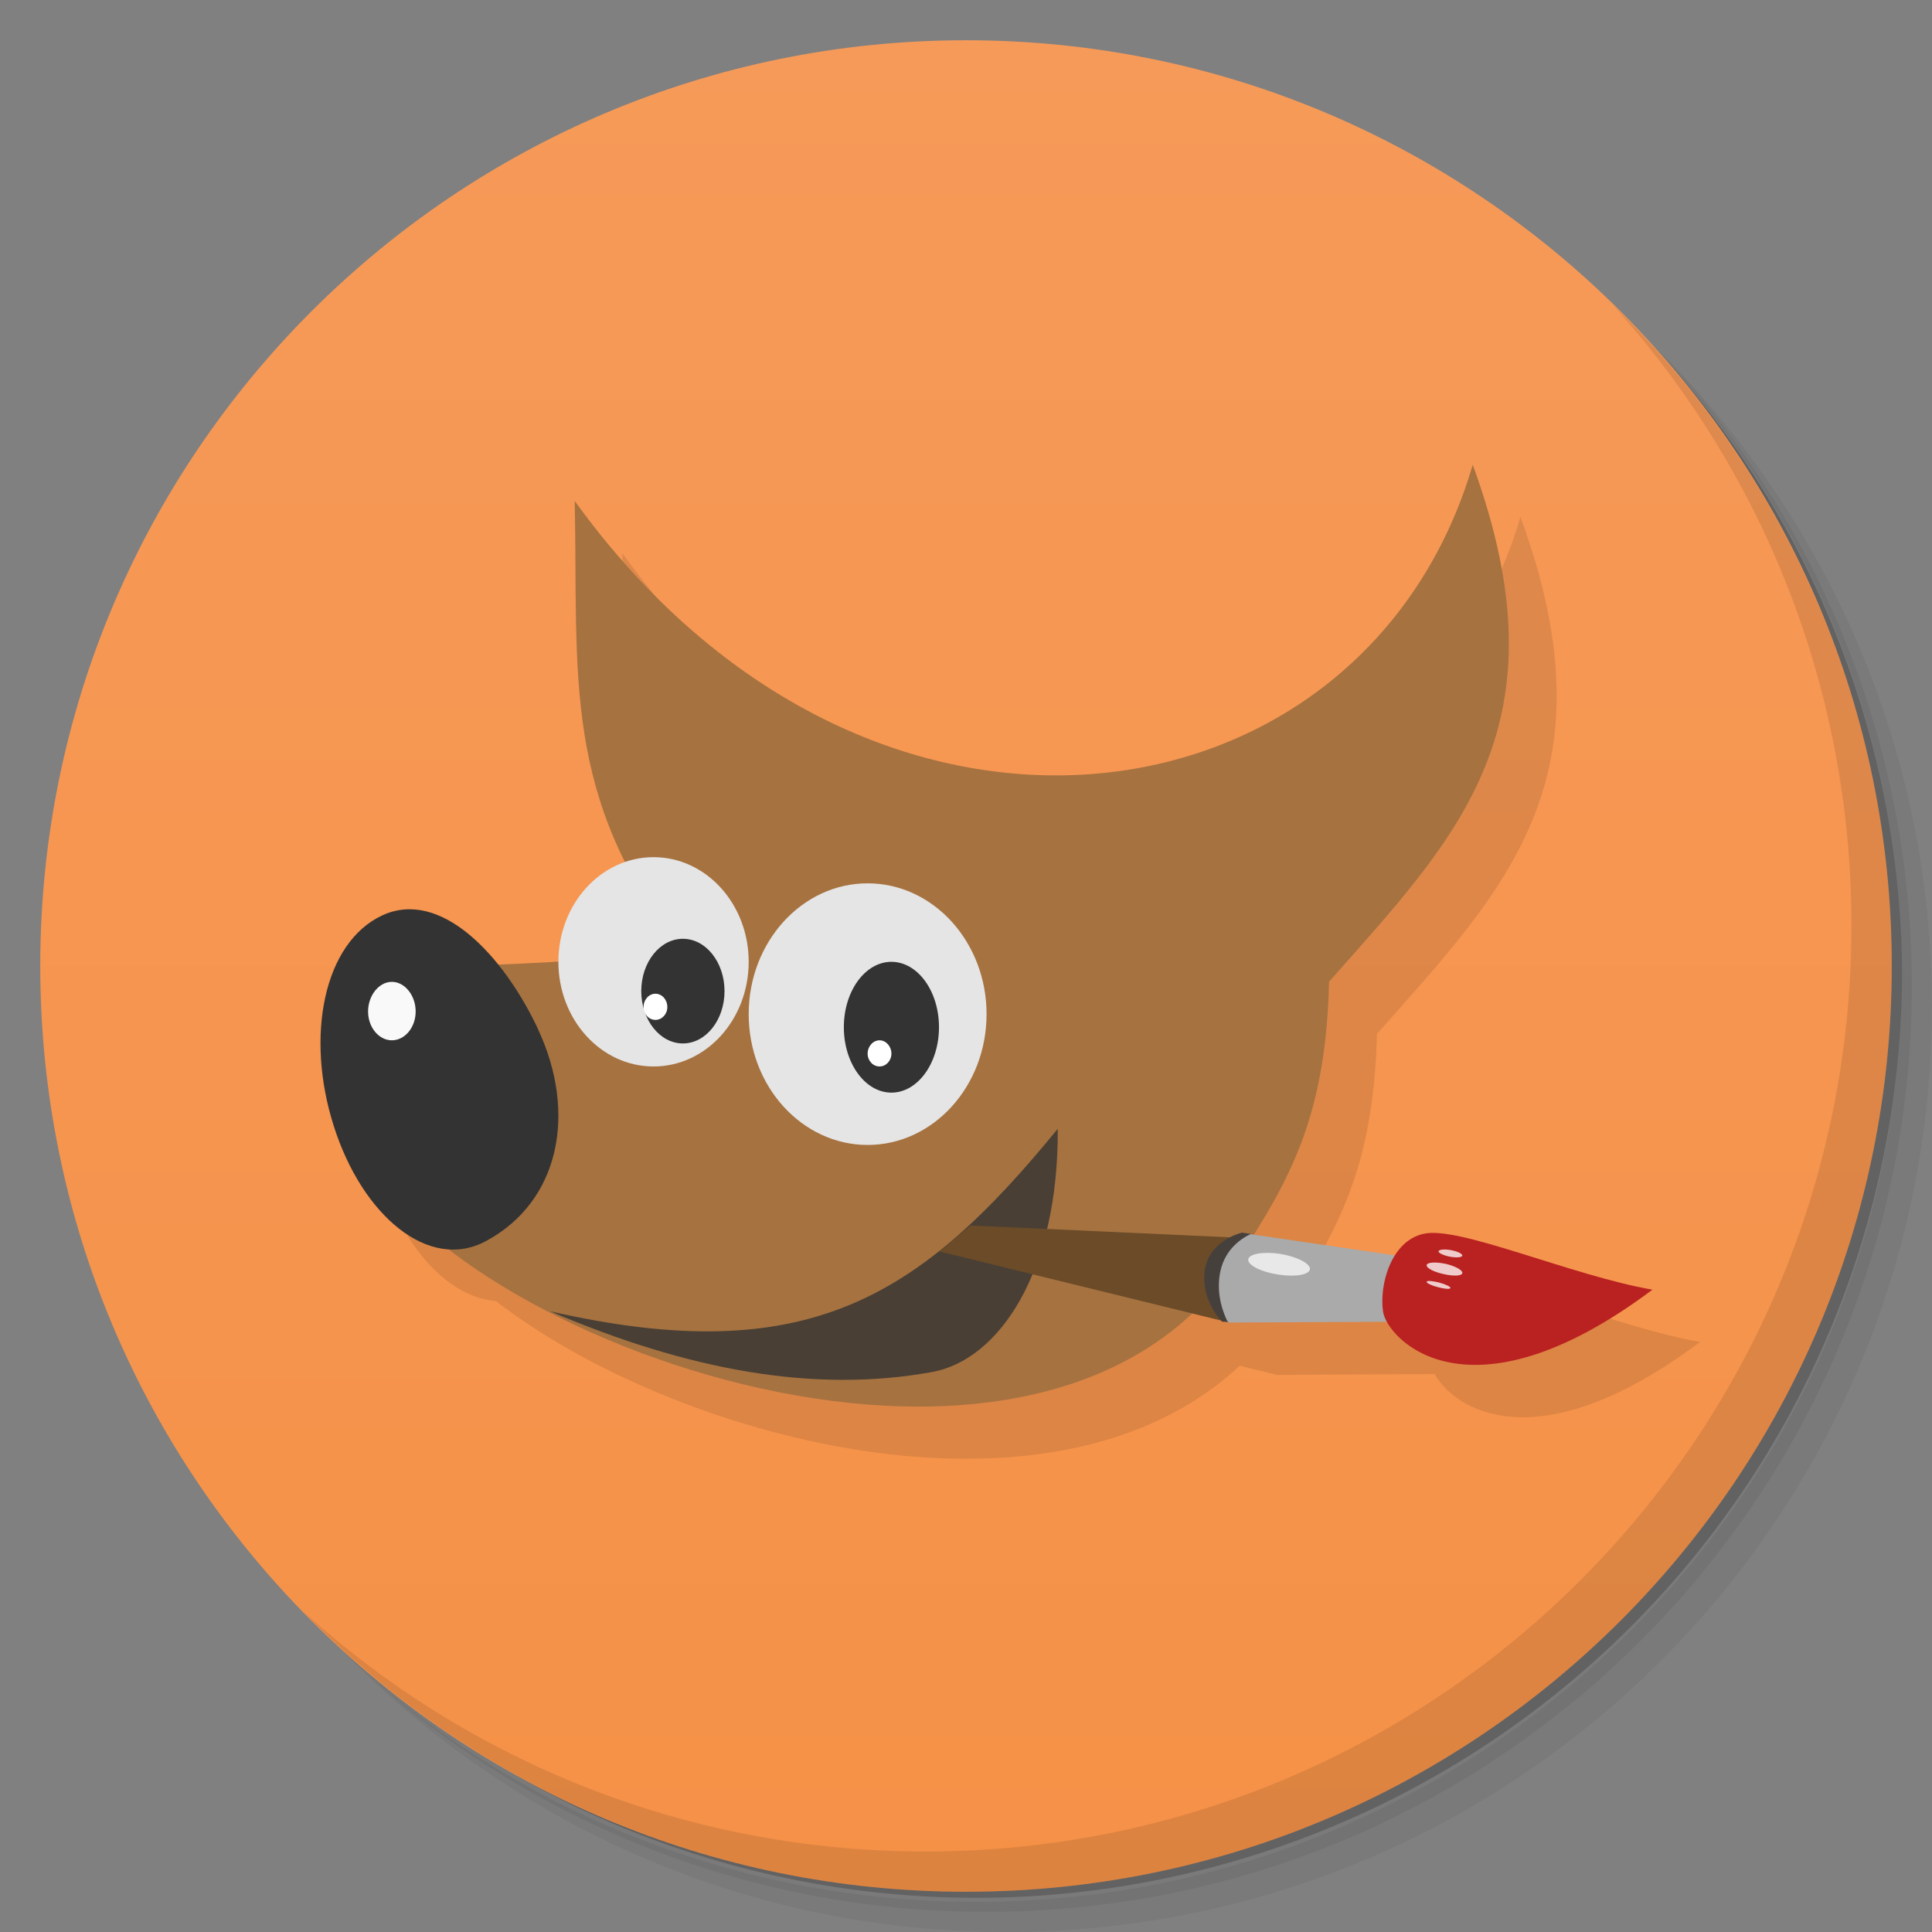 <?xml version="1.0" encoding="UTF-8" standalone="no"?>
<svg
   xmlns:dc="http://purl.org/dc/elements/1.1/"
   xmlns:cc="http://creativecommons.org/ns#"
   xmlns:rdf="http://www.w3.org/1999/02/22-rdf-syntax-ns#"
   xmlns:svg="http://www.w3.org/2000/svg"
   xmlns="http://www.w3.org/2000/svg"
   xmlns:sodipodi="http://sodipodi.sourceforge.net/DTD/sodipodi-0.dtd"
   xmlns:inkscape="http://www.inkscape.org/namespaces/inkscape"
   viewBox="0 0 48 48"
   id="svg2"
   version="1.1"
   inkscape:version="0.48.4 r9939"
   width="100%"
   height="100%"
   sodipodi:docname="gimp.svg">
  <rect x="0" y="0" width="48" height="48" fill="#808080" stroke="none"/>
  <sodipodi:namedview
     pagecolor="#ffffff"
     bordercolor="#666666"
     borderopacity="1"
     objecttolerance="10"
     gridtolerance="10"
     guidetolerance="10"
     inkscape:pageopacity="0"
     inkscape:pageshadow="2"
     inkscape:window-width="1360"
     inkscape:window-height="715"
     id="namedview93"
     showgrid="false"
     inkscape:zoom="4.9166667"
     inkscape:cx="24"
     inkscape:cy="24"
     inkscape:window-x="0"
     inkscape:window-y="30"
     inkscape:window-maximized="1"
     inkscape:current-layer="svg2" />
  <defs
     id="defs4">
    <linearGradient
       id="linearGradient3764"
       y1="47"
       x2="0"
       y2="1"
       gradientUnits="userSpaceOnUse">
      <stop
         style="stop-color:#f59147;stop-opacity:1"
         id="stop7" />
      <stop
         offset="1"
         style="stop-color:#f69a59;stop-opacity:1"
         id="stop9" />
    </linearGradient>
    <clipPath
       id="clipPath-734952566">
      <g
         transform="translate(0,-1004.362)"
         id="g12">
        <path
           d="m -24 13 c 0 1.105 -0.672 2 -1.5 2 -0.828 0 -1.5 -0.895 -1.5 -2 0 -1.105 0.672 -2 1.5 -2 0.828 0 1.5 0.895 1.5 2 z"
           transform="matrix(15.333,0,0,11.5,415,878.862)"
           style="fill:#1890d0"
           id="path14" />
      </g>
    </clipPath>
    <clipPath
       id="clipPath-744510083">
      <g
         transform="translate(0,-1004.362)"
         id="g17">
        <path
           d="m -24 13 c 0 1.105 -0.672 2 -1.5 2 -0.828 0 -1.5 -0.895 -1.5 -2 0 -1.105 0.672 -2 1.5 -2 0.828 0 1.5 0.895 1.5 2 z"
           transform="matrix(15.333,0,0,11.5,415,878.862)"
           style="fill:#1890d0"
           id="path19" />
      </g>
    </clipPath>
  </defs>
  <g
     id="g21">
    <path
       d="m 36.31 5 c 5.859 4.062 9.688 10.831 9.688 18.5 c 0 12.426 -10.07 22.5 -22.5 22.5 c -7.669 0 -14.438 -3.828 -18.5 -9.688 c 1.037 1.822 2.306 3.499 3.781 4.969 c 4.085 3.712 9.514 5.969 15.469 5.969 c 12.703 0 23 -10.298 23 -23 c 0 -5.954 -2.256 -11.384 -5.969 -15.469 c -1.469 -1.475 -3.147 -2.744 -4.969 -3.781 z m 4.969 3.781 c 3.854 4.113 6.219 9.637 6.219 15.719 c 0 12.703 -10.297 23 -23 23 c -6.081 0 -11.606 -2.364 -15.719 -6.219 c 4.16 4.144 9.883 6.719 16.219 6.719 c 12.703 0 23 -10.298 23 -23 c 0 -6.335 -2.575 -12.06 -6.719 -16.219 z"
       style="opacity:0.05"
       id="path23" />
    <path
       d="m 41.28 8.781 c 3.712 4.085 5.969 9.514 5.969 15.469 c 0 12.703 -10.297 23 -23 23 c -5.954 0 -11.384 -2.256 -15.469 -5.969 c 4.113 3.854 9.637 6.219 15.719 6.219 c 12.703 0 23 -10.298 23 -23 c 0 -6.081 -2.364 -11.606 -6.219 -15.719 z"
       style="opacity:0.1"
       id="path25" />
    <path
       d="m 31.25 2.375 c 8.615 3.154 14.75 11.417 14.75 21.13 c 0 12.426 -10.07 22.5 -22.5 22.5 c -9.708 0 -17.971 -6.135 -21.12 -14.75 a 23 23 0 0 0 44.875 -7 a 23 23 0 0 0 -16 -21.875 z"
       style="opacity:0.2"
       id="path27" />
  </g>
  <g
     id="g29">
    <path
       d="m 24 1 c 12.703 0 23 10.297 23 23 c 0 12.703 -10.297 23 -23 23 -12.703 0 -23 -10.297 -23 -23 0 -12.703 10.297 -23 23 -23 z"
       style="fill:url(#linearGradient3764);fill-opacity:1"
       id="path31" />
  </g>
  <g
     id="g33"
     transform="matrix(1.182,0,0,1.3,-3.858,-7.954)">
    <g
       id="g35"
       clip-path="url(#clipPath-734952566)">
      <g
         transform="translate(1,1)"
         id="g37">
        <g
           style="opacity:0.1"
           id="g39">
          <!-- color: #f69a59 -->
          <g
             id="g41">
            <path
               d="m 35.22,16 c -2.27,7.04 -12.695,8.483 -18.875,0.691 0.062,2.687 -0.133,4.697 1.078,6.902 -0.819,0.248 -1.418,0.999 -1.422,1.898 -0.369,0.02 -0.884,0.038 -1.281,0.053 -0.709,-0.795 -1.586,-1.284 -2.422,-0.932 -1.227,0.52 -1.622,2.301 -1.02,4.02 0.469,1.351 1.436,2.287 2.408,2.35 3.736,2.632 11.687,4.594 15.635,1.238 l 0.768,0.17 c 0,0 0.002,0.004 0.002,0.004 l 0.012,0 3.318,-0.016 c 0.378,0.635 2.104,1.751 5.576,-0.613 -1.695,-0.266 -4.094,-1.234 -4.816,-1.066 -0.255,0.053 -0.432,0.218 -0.572,0.414 l -3,-0.4 C 31.561,29.338 32.146,28.11 32.205,25.879 34.912,23.098 37.235,21 35.225,16 z m -18.875,0.691 c 0,0 0,-0.003 0,-0.004 l -0.004,0 c 0,0 0.003,0.002 0.004,0.004 z"
               transform="translate(-1,-1)"
               id="path43"
               inkscape:connector-curvature="0" />
            <path
               d="m 11.5,24.883 c -0.273,0 -0.5,0.262 -0.5,0.566 0,0.305 0.227,0.551 0.5,0.551 0.273,0 0.5,-0.246 0.5,-0.551 0,-0.305 -0.227,-0.566 -0.5,-0.566 m 0,0"
               style="fill:#000000;fill-opacity:1;fill-rule:nonzero;stroke:none"
               id="path45"
               inkscape:connector-curvature="0" />
          </g>
        </g>
      </g>
    </g>
  </g>
  <g
     transform="matrix(1.182,0,0,1.3,-3.857,-7.954)"
     id="g47">
    <g
       id="g49"
       clip-path="url(#clipPath-744510083)">
      <!-- color: #f69a59 -->
      <g
         id="g51">
        <path
           d="m 15.34,15.688 c 6.18,7.797 16.609,6.355 18.879,-0.688 2.01,5 -0.313,7.098 -3.02,9.879 -0.066,2.488 -0.758,3.719 -1.918,5.309 -4.285,5.895 -17.309,1.246 -18.535,-2.359 l 1.363,-3.223 c 2.328,-0.07 3.125,-0.098 5.496,-0.305 -2.547,-2.953 -2.184,-5.25 -2.262,-8.613 m 0,0"
           style="fill:#a67240;fill-opacity:1;fill-rule:nonzero;stroke:none"
           id="path53"
           inkscape:connector-curvature="0" />
        <path
           d="m 14.574,25.793 c 0.82,1.594 0.457,3.289 -1.102,4.047 -1.195,0.582 -2.598,-0.488 -3.195,-2.207 -0.602,-1.719 -0.207,-3.5 1.02,-4.02 1.223,-0.516 2.543,0.754 3.277,2.176 m 0,0"
           style="fill:#333333;fill-opacity:1;fill-rule:nonzero;stroke:none"
           id="path55"
           inkscape:connector-curvature="0" />
        <path
           d="m 19,24.5 c 0,1.105 -0.895,2 -2,2 -1.105,0 -2,-0.895 -2,-2 0,-1.105 0.895,-2 2,-2 1.105,0 2,0.895 2,2 m 0,0"
           style="fill:#e5e5e5;fill-opacity:1;fill-rule:nonzero;stroke:none"
           id="path57"
           inkscape:connector-curvature="0" />
        <path
           d="M 24,25.5 C 24,26.879 22.879,28 21.5,28 20.121,28 19,26.879 19,25.5 19,24.121 20.121,23 21.5,23 c 1.379,0 2.5,1.121 2.5,2.5 m 0,0"
           style="fill:#e5e5e5;fill-opacity:1;fill-rule:nonzero;stroke:none"
           id="path59"
           inkscape:connector-curvature="0" />
        <path
           d="m 18.492,25.06 c 0,0.551 -0.391,1 -0.875,1 -0.484,0 -0.875,-0.449 -0.875,-1 0,-0.551 0.391,-1 0.875,-1 0.484,0 0.875,0.449 0.875,1 m 0,0"
           style="fill:#333333;fill-opacity:1;fill-rule:nonzero;stroke:none"
           id="path61"
           inkscape:connector-curvature="0" />
        <path
           d="m 23,25.75 c 0,0.691 -0.449,1.25 -1,1.25 -0.551,0 -1,-0.559 -1,-1.25 0,-0.691 0.449,-1.25 1,-1.25 0.551,0 1,0.559 1,1.25 m 0,0"
           style="fill:#333333;fill-opacity:1;fill-rule:nonzero;stroke:none"
           id="path63"
           inkscape:connector-curvature="0" />
        <path
           d="m 14.832,31.18 c 5.41,1.121 7.773,-0.273 10.664,-3.488 0.02,2.734 -1.234,4.418 -2.645,4.648 -2.484,0.41 -5.137,-0.039 -8.02,-1.16 m 0,0"
           style="fill:#333333;fill-opacity:0.8;fill-rule:nonzero;stroke:none"
           id="path65"
           inkscape:connector-curvature="0" />
        <path
           d="m 23.668,29.539 5.824,0.242 -0.391,1.613 -6.094,-1.359 c 0.223,-0.16 0.43,-0.336 0.66,-0.496 m 0,0"
           style="fill:#6b4b28;fill-opacity:1;fill-rule:nonzero;stroke:none"
           id="path67"
           inkscape:connector-curvature="0" />
        <path
           d="m 32.656,30.12 -3.164,-0.422 c 0,0 -0.688,0.145 -0.781,0.719 -0.09,0.578 0.379,0.977 0.379,0.977 l 3.473,-0.016 m 0.094,-1.258"
           style="fill:#aaaaaa;fill-opacity:1;fill-rule:nonzero;stroke:none"
           id="path69"
           inkscape:connector-curvature="0" />
        <path
           d="m 33.18,29.699 c -0.664,0.137 -0.926,0.945 -0.848,1.477 0.07,0.52 1.781,2.234 5.664,-0.41 C 36.301,30.5 33.902,29.532 33.18,29.7 m 0,0"
           style="fill:#ba2121;fill-opacity:1;fill-rule:nonzero;stroke:none"
           id="path71"
           inkscape:connector-curvature="0" />
        <path
           d="m 11.5,24.883 c -0.273,0 -0.5,0.262 -0.5,0.566 0,0.305 0.227,0.551 0.5,0.551 0.273,0 0.5,-0.246 0.5,-0.551 0,-0.305 -0.227,-0.566 -0.5,-0.566 m 0,0"
           style="fill:#f9f9f9;fill-opacity:1;fill-rule:nonzero;stroke:none"
           id="path73"
           inkscape:connector-curvature="0" />
        <path
           d="m 17.04,25.11 c -0.137,0 -0.25,0.113 -0.25,0.254 0,0.137 0.113,0.246 0.25,0.246 0.137,0 0.25,-0.109 0.25,-0.246 0,-0.141 -0.113,-0.254 -0.25,-0.254 m 0,0"
           style="fill:#ffffff;fill-opacity:1;fill-rule:nonzero;stroke:none"
           id="path75"
           inkscape:connector-curvature="0" />
        <path
           d="m 21.75,26 c -0.137,0 -0.25,0.117 -0.25,0.254 0,0.137 0.113,0.246 0.25,0.246 C 21.887,26.5 22,26.391 22,26.254 22,26.117 21.887,26 21.75,26 m 0,0"
           style="fill:#ffffff;fill-opacity:1;fill-rule:nonzero;stroke:none"
           id="path77"
           inkscape:connector-curvature="0" />
        <path
           d="m 33.637,30.27 c -0.207,-0.039 -0.379,-0.027 -0.387,0.027 -0.008,0.055 0.156,0.133 0.363,0.172 0.207,0.043 0.379,0.035 0.387,-0.02 0.008,-0.059 -0.156,-0.137 -0.363,-0.18 m 0,0"
           style="fill:#ffffff;fill-opacity:0.765;fill-rule:nonzero;stroke:none"
           id="path79"
           inkscape:connector-curvature="0" />
        <path
           d="m 33.762,30.01 c -0.137,-0.023 -0.254,-0.012 -0.262,0.023 -0.004,0.031 0.102,0.078 0.238,0.102 0.137,0.023 0.254,0.016 0.262,-0.02 0.004,-0.035 -0.102,-0.082 -0.238,-0.105 m 0,0"
           style="fill:#ffffff;fill-opacity:0.765;fill-rule:nonzero;stroke:none"
           id="path81"
           inkscape:connector-curvature="0" />
        <path
           d="m 33.512,30.629 c -0.137,-0.031 -0.254,-0.039 -0.262,-0.016 -0.008,0.027 0.102,0.074 0.238,0.105 0.137,0.035 0.254,0.043 0.262,0.016 0.008,-0.023 -0.098,-0.07 -0.238,-0.105 m 0,0"
           style="fill:#ffffff;fill-opacity:0.765;fill-rule:nonzero;stroke:none"
           id="path83"
           inkscape:connector-curvature="0" />
        <path
           d="m 30.16,30.08 c -0.359,-0.047 -0.656,0.004 -0.66,0.113 -0.004,0.109 0.281,0.238 0.641,0.285 0.355,0.051 0.652,0 0.656,-0.109 0.004,-0.105 -0.281,-0.238 -0.637,-0.289 m 0,0"
           style="fill:#ffffff;fill-opacity:0.733;fill-rule:nonzero;stroke:none"
           id="path85"
           inkscape:connector-curvature="0" />
        <path
           d="m 29.367,29.676 c 0,0 -0.691,0.145 -0.781,0.719 -0.09,0.578 0.367,0.984 0.367,0.984 l 0.113,0 c -0.109,-0.207 -0.219,-0.5 -0.172,-0.855 0.066,-0.512 0.465,-0.742 0.664,-0.824 m -0.191,-0.023"
           style="fill:#46403d;fill-opacity:1;fill-rule:nonzero;stroke:none"
           id="path87"
           inkscape:connector-curvature="0" />
      </g>
    </g>
  </g>
  <g
     id="g89">
    <path
       d="m 40.03 7.531 c 3.712 4.084 5.969 9.514 5.969 15.469 0 12.703 -10.297 23 -23 23 c -5.954 0 -11.384 -2.256 -15.469 -5.969 4.178 4.291 10.01 6.969 16.469 6.969 c 12.703 0 23 -10.298 23 -23 0 -6.462 -2.677 -12.291 -6.969 -16.469 z"
       style="opacity:0.1"
       id="path91" />
  </g>
</svg>
